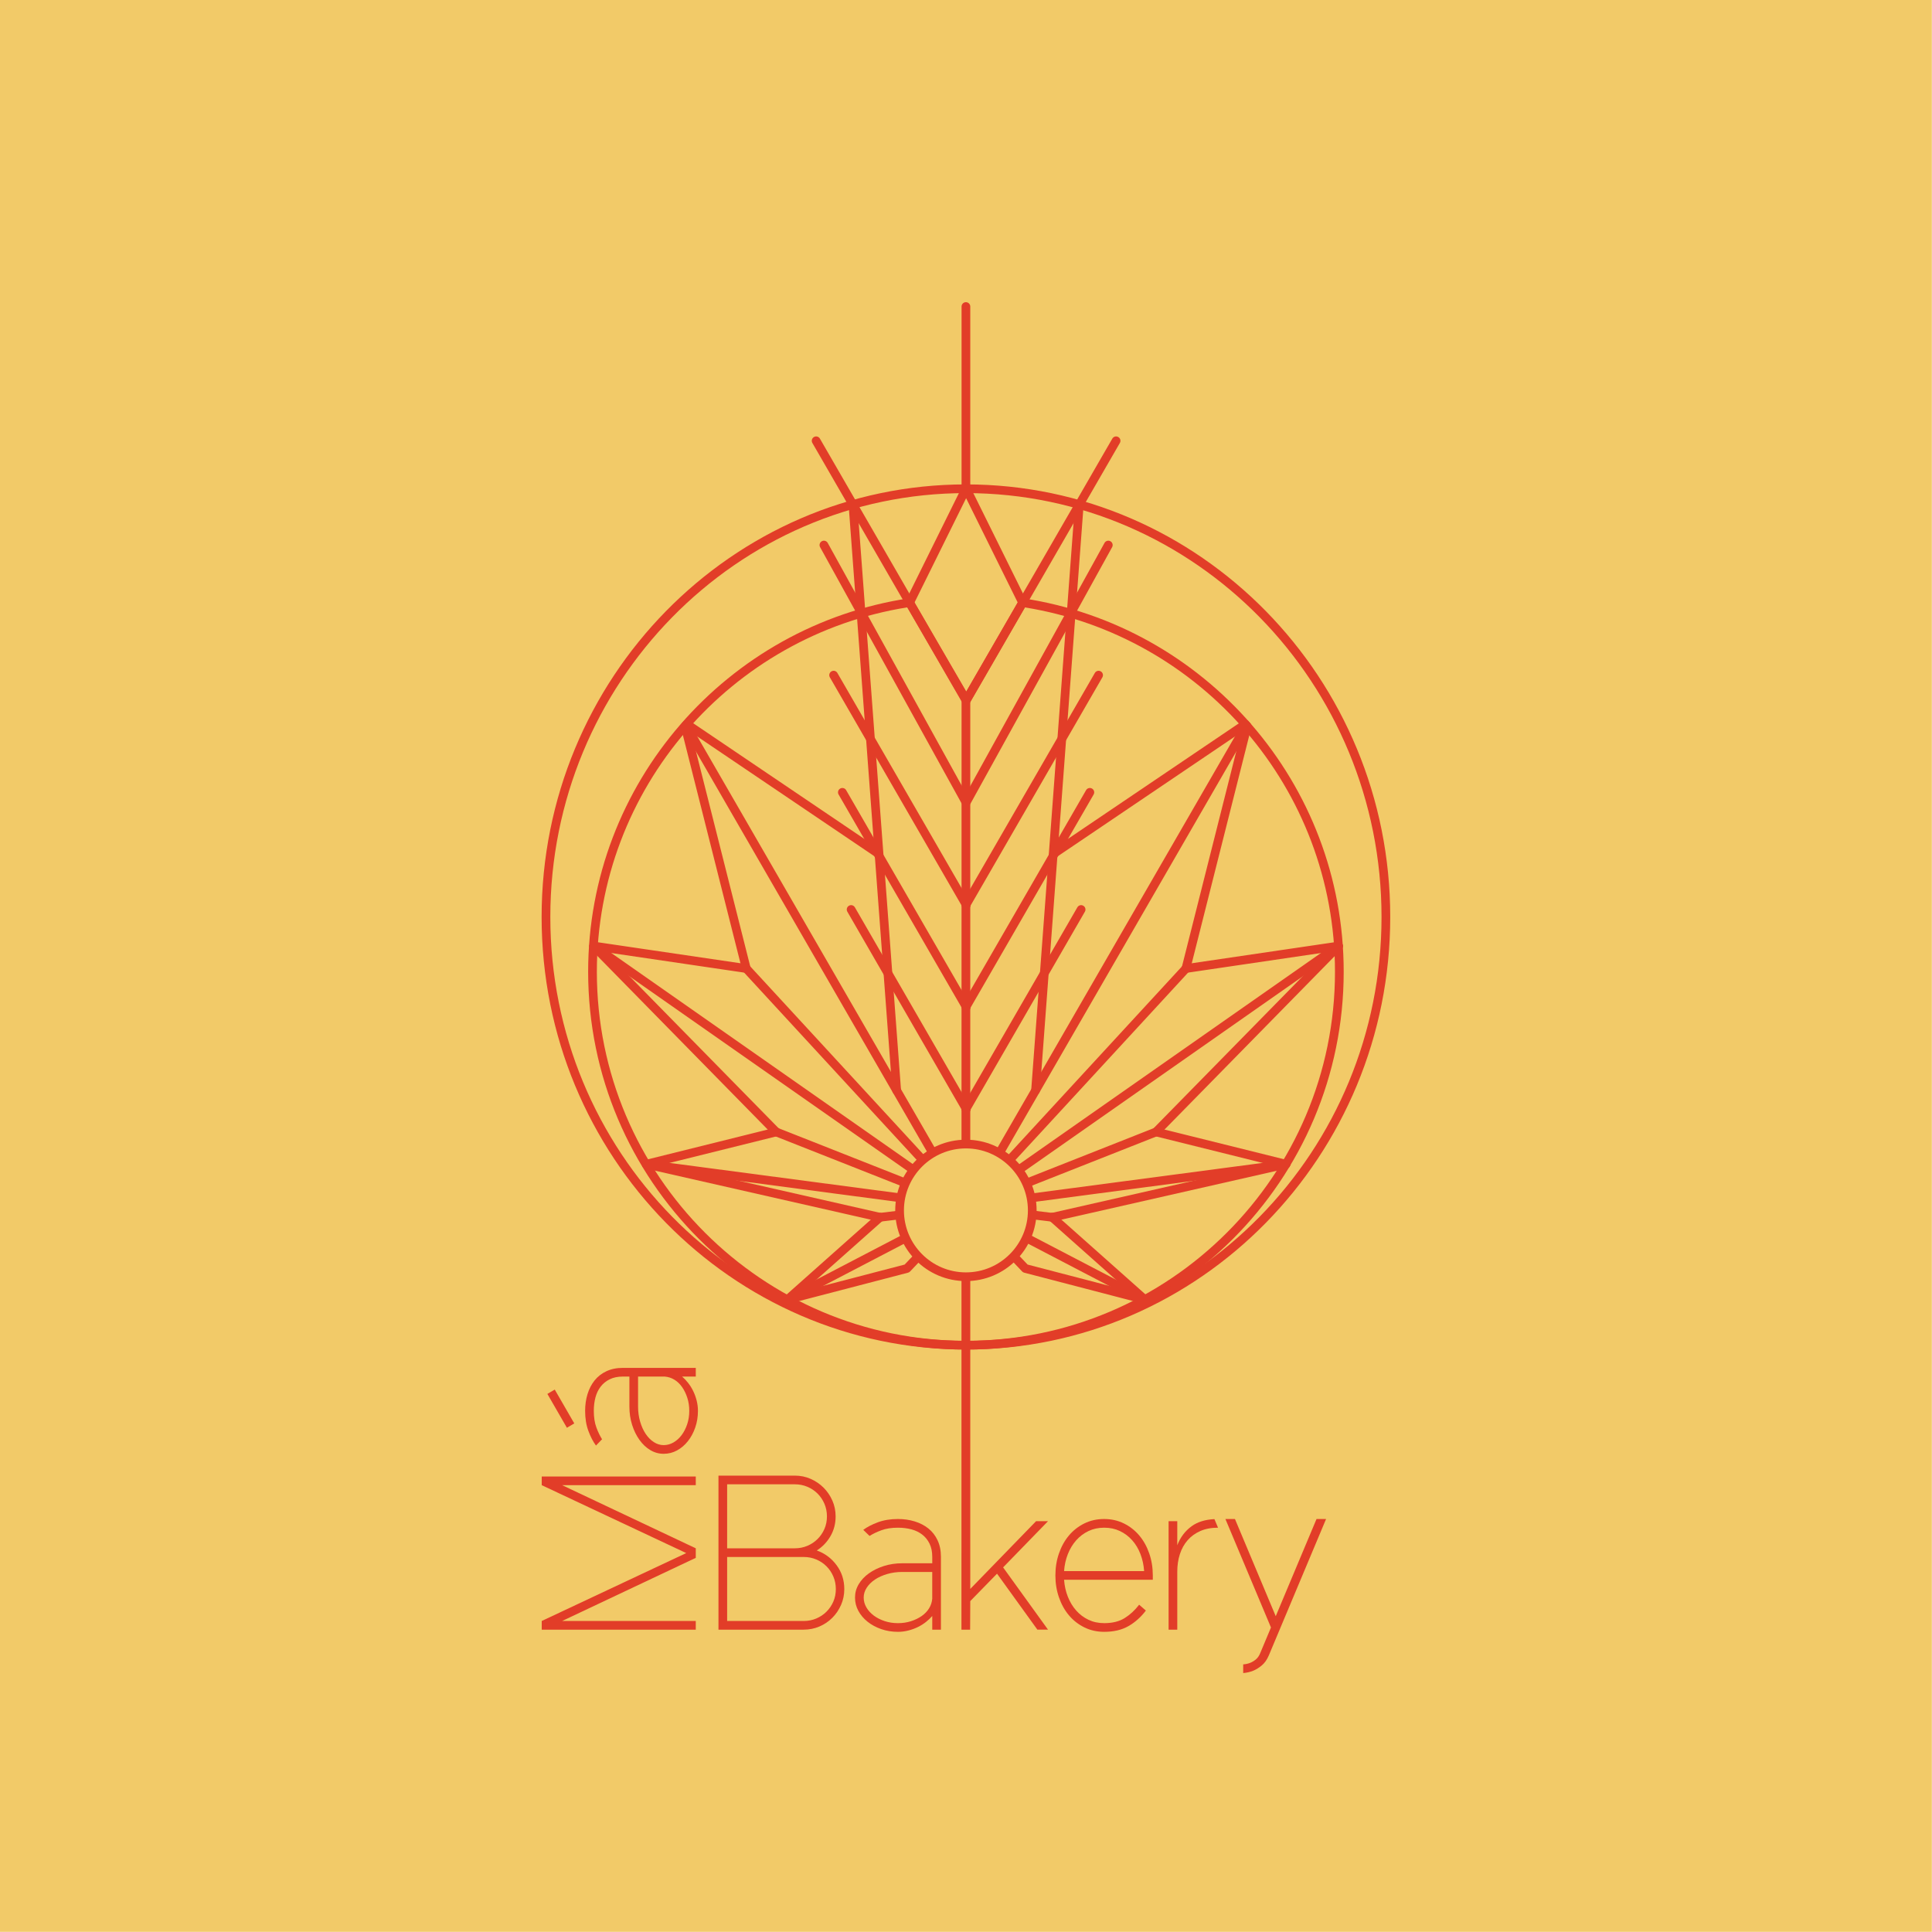 <?xml version="1.0" encoding="UTF-8" standalone="no"?><!DOCTYPE svg PUBLIC "-//W3C//DTD SVG 1.1//EN" "http://www.w3.org/Graphics/SVG/1.1/DTD/svg11.dtd"><svg width="100%" height="100%" viewBox="0 0 11112 11112" version="1.1" xmlns="http://www.w3.org/2000/svg" xmlns:xlink="http://www.w3.org/1999/xlink" xml:space="preserve" xmlns:serif="http://www.serif.com/" style="fill-rule:evenodd;clip-rule:evenodd;stroke-linejoin:round;stroke-miterlimit:2;"><rect id="Background" x="0" y="0" width="11111.1" height="11111.1" style="fill:#f2ca68;"/><g id="Full-Logo" serif:id="Full Logo"><path d="M5557.69,3977.38l302.392,-523.758l25.48,-12.24c1042.89,159.282 1842.78,1060.88 1842.78,2147.83c-0,1199.19 -973.593,2172.78 -2172.78,2172.78c-1199.19,0 -2172.79,-973.592 -2172.79,-2172.78c0,-1087.79 801.119,-1989.94 1845.19,-2148.2c9.239,-1.401 18.489,2.456 23.996,10.005c1.331,1.825 2.39,3.792 3.166,5.847l302.566,520.511Zm-339.383,-484.138c-1011.56,161.798 -1785.43,1039.23 -1785.43,2095.97c0,1171.54 951.14,2122.68 2122.68,2122.68c1171.54,0 2122.68,-951.139 2122.68,-2122.68c-0,-1056.04 -772.83,-1933 -1783.35,-2095.64l-315.415,546.316c-4.469,7.741 -12.723,12.514 -21.661,12.527c-8.938,0.013 -17.206,-4.736 -21.698,-12.463l-317.796,-546.711Z" style="fill:#e23d28;"/><path d="M5555.56,2786.05c-1346.79,-0 -2440.45,1114.69 -2440.45,2487.97c-0,1373.28 1093.66,2487.97 2440.45,2487.97c1346.79,0 2440.45,-1114.69 2440.45,-2487.97c0,-1373.28 -1093.66,-2487.97 -2440.45,-2487.97Zm-0,50.109c1319.4,0 2390.34,1092.5 2390.34,2437.86c0,1345.36 -1070.94,2437.86 -2390.34,2437.86c-1319.4,0 -2390.34,-1092.5 -2390.34,-2437.86c-0,-1345.36 1070.94,-2437.86 2390.34,-2437.86Z" style="fill:#e23d28;"/><path d="M4132.29,9373.07l0,-885.951l439.233,0c32.443,0 62.806,6.239 91.09,18.717c28.284,12.479 53.033,29.324 74.246,50.537c21.212,21.213 38.058,45.961 50.536,74.245c12.478,28.284 18.717,58.648 18.717,91.091c0,41.594 -9.862,79.444 -29.586,113.551c-19.725,34.108 -45.959,61.56 -78.701,82.357c46.507,16.637 84.501,44.921 113.981,84.851c29.479,39.93 44.219,85.684 44.219,137.26c0,32.444 -6.229,62.807 -18.688,91.091c-12.459,28.284 -29.275,53.032 -50.449,74.245c-21.174,21.213 -45.88,37.851 -74.118,49.913c-28.239,12.062 -58.547,18.093 -90.925,18.093l-489.555,0Zm49.913,-418.019l0,368.107l440.48,-0c25.788,-0 49.913,-4.784 72.374,-14.35c22.46,-9.567 42.009,-22.669 58.647,-39.307c16.638,-16.637 29.74,-35.978 39.306,-58.023c9.567,-22.045 14.35,-45.962 14.35,-71.75c0,-25.788 -4.783,-49.913 -14.35,-72.373c-9.566,-22.461 -22.668,-42.01 -39.306,-58.648c-16.638,-16.637 -36.187,-29.739 -58.647,-39.306c-22.461,-9.567 -46.586,-14.35 -72.374,-14.35l-440.48,0Zm389.32,-49.913c25.788,0 49.912,-4.783 72.373,-14.35c22.461,-9.566 42.01,-22.668 58.647,-39.306c16.638,-16.637 29.74,-35.979 39.307,-58.023c9.566,-22.045 14.35,-45.962 14.35,-71.75c-0,-25.788 -4.784,-49.913 -14.35,-72.374c-9.567,-22.46 -22.669,-42.009 -39.307,-58.647c-16.637,-16.638 -36.186,-29.74 -58.647,-39.306c-22.461,-9.567 -46.585,-14.35 -72.373,-14.35l-389.32,-0l0,368.106l389.32,0Z" style="fill:#e23d28;fill-rule:nonzero;"/><path d="M4965.09,8799.07c22.461,-16.638 50.537,-31.196 84.228,-43.674c33.691,-12.478 72.165,-18.717 115.423,-18.717c34.107,-0 66.135,4.575 96.082,13.726c29.948,9.15 56.152,22.668 78.613,40.554c22.461,17.885 40.138,40.554 53.032,68.006c12.894,27.452 19.341,59.063 19.341,94.834l0,419.267l-49.912,0l-0,-78.612c-9.983,11.646 -22.045,23.084 -36.187,34.315c-14.142,11.23 -29.74,21.005 -46.793,29.324c-17.054,8.318 -35.355,14.973 -54.904,19.965c-19.55,4.991 -39.307,7.487 -59.272,7.487c-34.107,-0 -66.134,-5.2 -96.082,-15.598c-29.947,-10.399 -56.152,-24.541 -78.612,-42.426c-22.461,-17.885 -40.139,-38.682 -53.033,-62.391c-12.894,-23.709 -19.341,-49.289 -19.341,-76.741c0,-27.452 7.071,-53.032 21.213,-76.741c14.142,-23.708 33.691,-44.505 58.647,-62.391c24.957,-17.885 53.865,-32.027 86.724,-42.425c32.859,-10.399 68.006,-15.598 105.441,-15.598l172.199,-0l-0,-37.435c-0,-29.116 -5.2,-54.28 -15.598,-75.493c-10.399,-21.213 -24.541,-38.682 -42.426,-52.408c-17.885,-13.726 -38.682,-23.709 -62.391,-29.948c-23.709,-6.239 -49.289,-9.358 -76.741,-9.358c-37.434,-0 -69.462,4.991 -96.082,14.973c-26.62,9.983 -49.081,20.797 -67.382,32.444l-36.187,-34.939Zm224.608,242.077c-30.78,-0 -59.688,3.951 -86.724,11.854c-27.036,7.903 -50.536,18.509 -70.502,31.819c-19.965,13.31 -35.77,28.908 -47.417,46.793c-11.646,17.886 -17.469,36.811 -17.469,56.776c-0,19.965 5.199,38.891 15.598,56.776c10.398,17.885 24.54,33.483 42.425,46.793c17.886,13.31 38.683,23.917 62.391,31.82c23.709,7.902 49.289,11.854 76.741,11.854c26.62,-0 51.577,-3.744 74.869,-11.231c23.293,-7.486 43.882,-17.469 61.767,-29.947c17.886,-12.478 32.028,-27.244 42.426,-44.298c10.399,-17.053 16.43,-35.563 18.094,-55.528l-0,-153.481l-172.199,-0Z" style="fill:#e23d28;fill-rule:nonzero;"/><path d="M6350.92,9335.63c47.417,-0 86.724,-9.775 117.919,-29.324c31.196,-19.549 58.856,-45.129 82.98,-76.741l38.682,33.691c-28.283,37.435 -61.559,67.175 -99.825,89.219c-38.266,22.045 -84.852,33.068 -139.756,33.068c-41.594,-0 -79.652,-8.527 -114.175,-25.581c-34.523,-17.053 -64.055,-40.138 -88.595,-69.254c-24.541,-29.115 -43.674,-63.43 -57.4,-102.945c-13.726,-39.514 -20.589,-81.732 -20.589,-126.653c0,-44.922 6.847,-87.14 20.54,-126.654c13.694,-39.514 32.785,-73.829 57.273,-102.945c24.489,-29.116 53.955,-52.2 88.4,-69.254c34.445,-17.053 72.419,-25.58 113.922,-25.58c41.503,-0 79.477,8.527 113.922,25.58c34.445,17.054 63.912,40.138 88.4,69.254c24.489,29.116 43.58,63.431 57.273,102.945c13.694,39.514 20.541,81.732 20.541,126.654l-0,24.956l-510.358,0c2.495,34.939 9.774,67.59 21.837,97.954c12.062,30.363 28.076,56.776 48.041,79.236c19.965,22.461 43.465,40.138 70.501,53.033c27.036,12.894 57.192,19.341 90.467,19.341Zm0,-549.04c-33.275,-0 -63.431,6.447 -90.467,19.341c-27.036,12.894 -50.536,30.571 -70.501,53.032c-19.965,22.461 -35.979,48.873 -48.041,79.237c-12.063,30.363 -19.342,63.014 -21.837,97.953l460.445,0c-2.496,-34.939 -9.567,-67.59 -21.213,-97.953c-11.646,-30.364 -27.452,-56.776 -47.417,-79.237c-19.965,-22.461 -43.466,-40.138 -70.502,-53.032c-27.036,-12.894 -57.192,-19.341 -90.467,-19.341Z" style="fill:#e23d28;fill-rule:nonzero;"/><path d="M6984.82,8737.2l20.743,49.388c-39.026,0.019 -73.074,6.466 -102.146,19.341c-29.116,12.894 -53.448,30.571 -72.997,53.032c-19.55,22.461 -34.315,49.081 -44.298,79.86c-9.983,30.78 -14.974,64.471 -14.974,101.074l0,333.167l-49.913,0l0,-623.909l49.913,-0l0,138.508c17.47,-45.754 45.13,-82.356 82.98,-109.808c33.581,-24.356 77.148,-37.907 130.692,-40.653Z" style="fill:#e23d28;fill-rule:nonzero;"/><path d="M3233.11,9323.16l768.656,0l-0,49.913l-885.951,0l-0,-49.913l831.047,-390.567l-831.047,-390.567l-0,-49.913l885.951,0l-0,49.913l-768.656,-0l768.656,363.115l-0,54.904l-768.656,363.115Z" style="fill:#e23d28;fill-rule:nonzero;"/><path d="M3427.77,8314.18c-16.637,-22.46 -31.195,-50.536 -43.673,-84.227c-12.479,-33.691 -18.718,-72.166 -18.718,-115.424c0,-34.107 4.576,-66.134 13.726,-96.082c9.151,-29.947 22.669,-56.151 40.555,-78.612c17.885,-22.461 40.554,-40.138 68.006,-53.032c27.452,-12.895 59.063,-19.342 94.834,-19.342l419.267,0l-0,49.913l-78.613,0c11.647,9.983 23.085,22.045 34.315,36.187c11.231,14.142 21.005,29.739 29.324,46.793c8.319,17.054 14.974,35.355 19.965,54.904c4.991,19.549 7.487,39.306 7.487,59.271c0,34.107 -5.199,66.135 -15.598,96.082c-10.398,29.948 -24.54,56.152 -42.425,78.613c-17.886,22.461 -38.683,40.138 -62.391,53.032c-23.709,12.894 -49.289,19.342 -76.741,19.342c-27.452,-0 -53.033,-7.071 -76.741,-21.213c-23.709,-14.142 -44.506,-33.691 -62.391,-58.648c-17.885,-24.956 -32.027,-53.864 -42.426,-86.723c-10.398,-32.86 -15.598,-68.006 -15.598,-105.441l0,-172.199l-37.434,0c-29.116,0 -54.28,5.199 -75.493,15.598c-21.213,10.398 -38.683,24.54 -52.409,42.426c-13.726,17.885 -23.708,38.682 -29.947,62.391c-6.239,23.708 -9.359,49.288 -9.359,76.74c0,37.435 4.991,69.462 14.974,96.082c9.983,26.621 20.797,49.081 32.443,67.383l-34.939,36.186Zm242.077,-224.607c0,30.78 3.952,59.687 11.854,86.723c7.903,27.037 18.51,50.537 31.82,70.502c13.31,19.965 28.908,35.771 46.793,47.417c17.885,11.647 36.811,17.47 56.776,17.47c19.965,-0 38.89,-5.199 56.776,-15.598c17.885,-10.398 33.483,-24.54 46.793,-42.426c13.31,-17.885 23.916,-38.682 31.819,-62.391c7.903,-23.708 11.854,-49.289 11.854,-76.741c0,-26.62 -3.743,-51.576 -11.23,-74.869c-7.487,-23.292 -17.469,-43.881 -29.948,-61.767c-12.478,-17.885 -27.244,-32.027 -44.297,-42.426c-17.054,-10.398 -35.563,-16.429 -55.528,-18.093l-153.482,0l0,172.199Zm-409.284,122.286l-112.304,-194.659l42.426,-24.957l112.303,194.66l-42.425,24.956Z" style="fill:#e23d28;fill-rule:nonzero;"/><path d="M7297.55,9521.56c-10.815,24.956 -24.333,44.089 -40.554,57.399c-16.222,13.31 -32.236,23.293 -48.041,29.948c-18.302,7.487 -37.851,12.062 -58.648,13.726l0,-49.913c14.142,-0.832 27.452,-3.743 39.93,-8.734c10.815,-4.16 21.629,-10.607 32.444,-19.342c10.814,-8.734 19.549,-21.42 26.204,-38.058l61.143,-145.995l-262.042,-623.909l54.904,-0l234.59,559.023l234.59,-559.023l54.904,-0l-329.424,784.878Z" style="fill:#e23d28;fill-rule:nonzero;"/><path d="M5530.5,1763.1l-0,1048.01c-0,13.828 11.227,25.054 25.055,25.054c13.828,0 25.054,-11.226 25.054,-25.054l0,-1048.01c0,-13.828 -11.226,-25.054 -25.054,-25.054c-13.828,-0 -25.055,11.226 -25.055,25.054Z" style="fill:#e23d28;"/><path d="M6080.92,4926.88l1095.93,-740.909c11.456,-7.745 14.469,-23.333 6.724,-34.789c-7.744,-11.456 -23.333,-14.468 -34.788,-6.724l-1095.93,740.909c-11.456,7.745 -14.469,23.333 -6.724,34.789c7.744,11.456 23.333,14.468 34.788,6.724Z" style="fill:#e23d28;"/><path d="M6845.32,5576.61l351.818,-1393.88c3.384,-13.408 -4.753,-27.04 -18.161,-30.424c-13.407,-3.384 -27.04,4.753 -30.424,18.161l-351.819,1393.88c-3.384,13.408 4.754,27.04 18.161,30.425c13.408,3.384 27.041,-4.754 30.425,-18.162Z" style="fill:#e23d28;"/><path d="M6824.68,5595.27l877.232,-129.241c13.681,-2.015 23.151,-14.758 21.135,-28.439c-2.015,-13.68 -14.758,-23.15 -28.438,-21.135l-877.233,129.241c-13.68,2.015 -23.15,14.758 -21.135,28.439c2.016,13.68 14.759,23.15 28.439,21.135Z" style="fill:#e23d28;"/><path d="M6667,6527.96l1049.14,-1069.17c9.685,-9.87 9.535,-25.746 -0.335,-35.431c-9.87,-9.685 -25.746,-9.535 -35.431,0.335l-1049.14,1069.17c-9.685,9.87 -9.534,25.746 0.336,35.431c9.869,9.685 25.745,9.535 35.43,-0.335Z" style="fill:#e23d28;"/><path d="M6643.08,6534.73l746.982,185.627c13.42,3.335 27.022,-4.853 30.357,-18.273c3.335,-13.42 -4.853,-27.023 -18.273,-30.357l-746.981,-185.627c-13.42,-3.334 -27.023,4.853 -30.358,18.273c-3.334,13.42 4.853,27.023 18.273,30.357Z" style="fill:#e23d28;"/><path d="M6035.14,7020.05l532.412,473.374c10.334,9.188 26.183,8.258 35.372,-2.076c9.188,-10.334 8.257,-26.184 -2.077,-35.372l-532.412,-473.374c-10.334,-9.188 -26.184,-8.258 -35.372,2.076c-9.188,10.334 -8.257,26.184 2.077,35.372Z" style="fill:#e23d28;"/><path d="M6057.34,7025.76l1344.32,-305.285c13.484,-3.062 21.946,-16.496 18.884,-29.981c-3.063,-13.484 -16.497,-21.946 -29.981,-18.884l-1344.32,305.285c-13.485,3.062 -21.947,16.496 -18.884,29.981c3.062,13.485 16.496,21.946 29.981,18.884Z" style="fill:#e23d28;"/><path d="M5535.31,2822.22l324.017,655.039c6.131,12.395 21.171,17.48 33.566,11.349c12.394,-6.131 17.479,-21.171 11.348,-33.566l-324.016,-655.039c-6.131,-12.395 -21.171,-17.48 -33.566,-11.349c-12.394,6.131 -17.48,21.172 -11.349,33.566Z" style="fill:#e23d28;"/><path d="M6182.5,2900.15l-251.477,3369.89c-1.029,13.79 9.331,25.821 23.121,26.85c13.789,1.029 25.82,-9.331 26.849,-23.121l251.477,-3369.89c1.029,-13.79 -9.331,-25.82 -23.121,-26.85c-13.789,-1.029 -25.82,9.331 -26.849,23.121Z" style="fill:#e23d28;"/><path d="M6397.57,2522.67l-861.502,1492.17c-6.914,11.975 -2.805,27.311 9.17,34.225c11.976,6.914 27.312,2.804 34.226,-9.171l861.502,-1492.17c6.914,-11.975 2.805,-27.311 -9.171,-34.225c-11.975,-6.914 -27.311,-2.805 -34.225,9.171Z" style="fill:#e23d28;"/><path d="M6352.58,3122.8l-816.748,1479.14c-6.685,12.105 -2.283,27.36 9.822,34.044c12.105,6.684 27.359,2.283 34.044,-9.822l816.748,-1479.14c6.684,-12.105 2.283,-27.36 -9.822,-34.044c-12.105,-6.684 -27.36,-2.283 -34.044,9.822Z" style="fill:#e23d28;"/><path d="M6296.98,3870.62l-763.12,1321.76c-6.914,11.975 -2.805,27.311 9.17,34.225c11.976,6.914 27.311,2.805 34.225,-9.17l763.121,-1321.76c6.914,-11.976 2.805,-27.311 -9.17,-34.225c-11.976,-6.914 -27.312,-2.805 -34.226,9.17Z" style="fill:#e23d28;"/><path d="M6246.68,4544.6l-712.825,1234.65c-6.914,11.975 -2.805,27.311 9.17,34.225c11.976,6.914 27.311,2.805 34.225,-9.171l712.826,-1234.65c6.914,-11.975 2.805,-27.311 -9.171,-34.225c-11.975,-6.914 -27.311,-2.805 -34.225,9.171Z" style="fill:#e23d28;"/><path d="M6196.39,5218.58l-662.53,1147.54c-6.914,11.976 -2.805,27.311 9.17,34.225c11.976,6.914 27.311,2.805 34.225,-9.17l662.53,-1147.54c6.914,-11.975 2.805,-27.311 -9.17,-34.225c-11.976,-6.914 -27.311,-2.805 -34.225,9.17Z" style="fill:#e23d28;"/><path d="M5060.47,4885.37l-1095.93,-740.909c-11.456,-7.744 -27.044,-4.732 -34.789,6.724c-7.745,11.456 -4.732,27.044 6.724,34.789l1095.93,740.909c11.456,7.744 27.044,4.732 34.788,-6.724c7.745,-11.456 4.732,-27.044 -6.723,-34.789Z" style="fill:#e23d28;"/><path d="M4316.59,5564.35l-351.819,-1393.88c-3.384,-13.408 -17.016,-21.545 -30.424,-18.161c-13.407,3.384 -21.545,17.016 -18.161,30.424l351.819,1393.88c3.384,13.408 17.016,21.546 30.424,18.162c13.407,-3.385 21.545,-17.017 18.161,-30.425Z" style="fill:#e23d28;"/><path d="M4295.95,5545.7l-877.232,-129.241c-13.681,-2.015 -26.424,7.455 -28.439,21.135c-2.016,13.681 7.455,26.424 21.135,28.439l877.232,129.241c13.681,2.015 26.424,-7.455 28.439,-21.135c2.016,-13.681 -7.455,-26.424 -21.135,-28.439Z" style="fill:#e23d28;"/><path d="M4482.08,6492.86l-1049.14,-1069.17c-9.685,-9.87 -25.561,-10.02 -35.431,-0.335c-9.87,9.685 -10.02,25.561 -0.335,35.431l1049.14,1069.17c9.685,9.87 25.561,10.02 35.431,0.335c9.87,-9.685 10.02,-25.561 0.335,-35.431Z" style="fill:#e23d28;"/><path d="M4458.16,6486.1l-746.981,185.627c-13.42,3.334 -21.608,16.937 -18.273,30.357c3.335,13.42 16.938,21.608 30.357,18.273l746.982,-185.627c13.42,-3.334 21.608,-16.937 18.273,-30.357c-3.335,-13.42 -16.938,-21.607 -30.358,-18.273Z" style="fill:#e23d28;"/><path d="M5044.89,6982.6l-532.412,473.374c-10.334,9.188 -11.264,25.038 -2.076,35.372c9.188,10.334 25.037,11.264 35.371,2.076l532.413,-473.374c10.334,-9.188 11.264,-25.038 2.076,-35.372c-9.188,-10.334 -25.038,-11.264 -35.372,-2.076Z" style="fill:#e23d28;"/><path d="M5067.08,6976.89l-1344.32,-305.285c-13.485,-3.062 -26.919,5.4 -29.981,18.884c-3.063,13.485 5.399,26.919 18.884,29.981l1344.32,305.285c13.484,3.062 26.918,-5.399 29.98,-18.884c3.063,-13.485 -5.399,-26.919 -18.884,-29.981Z" style="fill:#e23d28;"/><path d="M5533.1,2800l-324.016,655.039c-6.131,12.395 -1.046,27.435 11.349,33.566c12.394,6.131 27.434,1.046 33.565,-11.349l324.017,-655.039c6.131,-12.394 1.046,-27.435 -11.349,-33.566c-12.394,-6.131 -27.435,-1.046 -33.566,11.349Z" style="fill:#e23d28;"/><path d="M4880.85,2903.88l251.477,3369.89c1.029,13.79 13.06,24.15 26.849,23.121c13.79,-1.029 24.15,-13.06 23.121,-26.85l-251.477,-3369.89c-1.029,-13.79 -13.06,-24.15 -26.849,-23.121c-13.79,1.03 -24.15,13.06 -23.121,26.85Z" style="fill:#e23d28;"/><path d="M4672.36,2547.72l861.503,1492.17c6.914,11.975 22.249,16.085 34.225,9.171c11.975,-6.914 16.084,-22.25 9.17,-34.225l-861.502,-1492.17c-6.914,-11.976 -22.25,-16.085 -34.225,-9.171c-11.975,6.914 -16.085,22.25 -9.171,34.225Z" style="fill:#e23d28;"/><path d="M4716.87,3147.03l816.749,1479.14c6.684,12.105 21.938,16.506 34.044,9.822c12.105,-6.684 16.506,-21.939 9.822,-34.044l-816.749,-1479.14c-6.684,-12.105 -21.939,-16.506 -34.044,-9.822c-12.105,6.684 -16.506,21.939 -9.822,34.044Z" style="fill:#e23d28;"/><path d="M4772.95,3895.68l763.121,1321.76c6.914,11.975 22.25,16.084 34.225,9.17c11.975,-6.914 16.085,-22.25 9.171,-34.225l-763.121,-1321.76c-6.914,-11.975 -22.25,-16.084 -34.225,-9.17c-11.976,6.914 -16.085,22.249 -9.171,34.225Z" style="fill:#e23d28;"/><path d="M4823.24,4569.65l712.826,1234.65c6.914,11.976 22.25,16.085 34.225,9.171c11.975,-6.914 16.085,-22.25 9.171,-34.225l-712.826,-1234.65c-6.914,-11.976 -22.25,-16.085 -34.225,-9.171c-11.975,6.914 -16.085,22.25 -9.171,34.225Z" style="fill:#e23d28;"/><path d="M4873.54,5243.63l662.53,1147.54c6.914,11.975 22.25,16.084 34.225,9.17c11.975,-6.914 16.085,-22.249 9.171,-34.225l-662.53,-1147.54c-6.914,-11.975 -22.25,-16.084 -34.226,-9.17c-11.975,6.914 -16.084,22.25 -9.17,34.225Z" style="fill:#e23d28;"/><path d="M5847.56,7207.19c0.49,0.44 0.966,0.904 1.428,1.391l61.298,64.634l680.236,177.24c13.381,3.486 21.414,17.181 17.928,30.562c-3.487,13.381 -17.181,21.415 -30.563,17.928l-687.168,-179.046c-4.531,-1.18 -8.64,-3.607 -11.862,-7.004l-65.982,-69.574c12.335,-11.275 23.927,-23.349 34.685,-36.131Z" style="fill:#e23d28;"/><path d="M5912.57,7096.51c0.837,0.326 1.662,0.7 2.475,1.124l680.737,354.844c12.262,6.391 17.028,21.536 10.636,33.798c-6.392,12.262 -21.536,17.028 -33.798,10.636l-680.737,-354.843l-0.063,-0.034c7.869,-14.628 14.811,-29.827 20.75,-45.525Z" style="fill:#e23d28;"/><path d="M5937.11,6962.36c0.997,0.001 2.004,0.061 3.017,0.184l114.671,13.904c13.728,1.665 23.521,14.161 21.857,27.889c-1.665,13.727 -14.161,23.521 -27.889,21.856l-114.671,-13.904c-0.104,-0.013 -0.208,-0.026 -0.313,-0.04c2.167,-16.332 3.299,-32.982 3.328,-49.889Z" style="fill:#e23d28;"/><path d="M5924.9,6865.6c0.722,-0.162 1.458,-0.293 2.207,-0.392l1465.71,-194.008c13.709,-1.815 26.311,7.842 28.126,21.55c1.815,13.708 -7.842,26.311 -21.55,28.126l-1465.13,193.931c-2.055,-16.758 -5.199,-33.181 -9.364,-49.207Z" style="fill:#e23d28;"/><path d="M5892.4,6782.4c0.605,-0.299 1.226,-0.573 1.863,-0.825l745.658,-294.467c12.861,-5.079 27.427,1.239 32.506,14.101c5.079,12.861 -1.239,27.427 -14.101,32.506l-745.304,294.327c-5.891,-15.735 -12.793,-30.979 -20.622,-45.642Z" style="fill:#e23d28;"/><path d="M5842.26,6710.01c0.498,-0.409 1.013,-0.8 1.548,-1.175l1840.09,-1288.12c11.328,-7.93 26.964,-5.171 34.894,6.157c7.93,11.328 5.171,26.963 -6.157,34.893l-1839.84,1287.94c-9.312,-13.903 -19.514,-27.162 -30.534,-39.702Z" style="fill:#e23d28;"/><path d="M5785.62,6657.34c0.33,-0.411 0.678,-0.813 1.041,-1.206l1015.94,-1102.63c9.37,-10.17 25.234,-10.819 35.403,-1.449c10.17,9.37 10.819,25.233 1.449,35.403l-1015.94,1102.63l-0.028,0.03c-11.883,-11.725 -24.53,-22.676 -37.864,-32.778Z" style="fill:#e23d28;"/><path d="M5725.96,6620.25l1420.9,-2461.07c6.914,-11.975 22.25,-16.084 34.225,-9.17c11.975,6.914 16.084,22.249 9.17,34.225l-1421.05,2461.34c-13.795,-9.348 -28.235,-17.818 -43.24,-25.325Z" style="fill:#e23d28;"/><path d="M5530.1,7342.4c8.421,0.557 16.906,0.839 25.456,0.839c8.423,0 16.783,-0.274 25.054,-0.812l0,1796.43l378.493,-389.698l68.63,-0l-258.298,265.785l258.298,358.124l-61.143,0l-232.094,-321.937l-153.886,157.609l-0.844,164.328l-49.912,0l0.246,-2030.67Zm0.092,-761.449l0.309,-2549.76c-0,-13.828 11.227,-25.054 25.055,-25.054c13.828,-0 25.054,11.226 25.054,25.054l0,2549.74c-8.271,-0.539 -16.631,-0.813 -25.054,-0.813c-8.529,0 -16.993,0.281 -25.364,0.833Z" style="fill:#e23d28;fill-rule:nonzero;"/><path d="M5343.5,6644.5l-1420.43,-2460.26c-6.914,-11.976 -2.805,-27.311 9.17,-34.225c11.976,-6.914 27.312,-2.805 34.225,9.17l1420.4,2460.21c-4.69,2.318 -9.326,4.73 -13.901,7.23l-0.079,0.044c-2.713,1.484 -5.407,2.999 -8.089,4.552l-0.13,0.075c-2.666,1.545 -5.312,3.121 -7.939,4.729l-0.12,0.074c-2.638,1.616 -5.256,3.264 -7.861,4.949l-0.042,0.028c-1.514,0.979 -3.02,1.968 -4.516,2.964l-0.688,0.462Z" style="fill:#e23d28;"/><path d="M5288.78,6688.98l-1014.92,-1101.52c-9.369,-10.17 -8.72,-26.033 1.449,-35.403c10.17,-9.37 26.033,-8.721 35.403,1.449l1015.94,1102.63l0.175,0.195c-13.388,10.048 -26.094,20.955 -38.048,32.65Z" style="fill:#e23d28;"/><path d="M5239.03,6748.66l-1838.33,-1286.89c-11.329,-7.93 -14.087,-23.565 -6.157,-34.893c7.93,-11.328 23.565,-14.087 34.893,-6.157l1840.09,1288.12l0.229,0.165c-11.074,12.515 -21.34,25.762 -30.717,39.66Z" style="fill:#e23d28;"/><path d="M5198.38,6827.28l-743.381,-293.567c-12.861,-5.079 -19.18,-19.645 -14.1,-32.506c5.079,-12.862 19.644,-19.18 32.505,-14.101l745.659,294.467l0.077,0.032c-7.879,14.673 -14.825,29.922 -20.76,45.675Z" style="fill:#e23d28;"/><path d="M5176.89,6914.52l-1462.96,-193.643c-13.708,-1.815 -23.364,-14.418 -21.55,-28.126c1.815,-13.708 14.417,-23.365 28.126,-21.55l1465.71,194.008l0.096,0.013c-4.187,16.05 -7.354,32.508 -9.427,49.298Z" style="fill:#e23d28;"/><path d="M5174,6962.46c0.033,16.964 1.176,33.671 3.363,50.055l-112.81,13.679c-13.728,1.665 -26.224,-8.129 -27.888,-21.856c-1.665,-13.728 8.129,-26.224 21.856,-27.889l114.671,-13.904c0.27,-0.033 0.538,-0.061 0.808,-0.085Z" style="fill:#e23d28;"/><path d="M5198.86,7097.34c5.987,15.719 12.985,30.941 20.92,45.593l-679.075,353.978c-12.262,6.392 -27.407,1.626 -33.799,-10.636c-6.391,-12.262 -1.626,-27.407 10.637,-33.798l680.736,-354.844c0.192,-0.1 0.386,-0.198 0.581,-0.293Z" style="fill:#e23d28;"/><path d="M5264.55,7208.36c10.832,12.762 22.488,24.804 34.877,36.037l-64.957,68.494c-3.222,3.397 -7.332,5.824 -11.863,7.004l-687.168,179.046c-13.381,3.487 -27.076,-4.547 -30.562,-17.928c-3.487,-13.381 4.546,-27.076 17.927,-30.562l680.237,-177.24l61.298,-64.634l0.211,-0.217Z" style="fill:#e23d28;"/><path d="M5555.56,6555.06c-224.417,-0 -406.615,182.198 -406.615,406.615c-0,224.417 182.198,406.615 406.615,406.615c224.416,-0 406.614,-182.198 406.614,-406.615c0,-224.417 -182.198,-406.615 -406.614,-406.615Zm-0,50.109c196.76,-0 356.505,159.745 356.505,356.506c0,196.761 -159.745,356.505 -356.505,356.505c-196.761,0 -356.506,-159.744 -356.506,-356.505c-0,-196.761 159.745,-356.506 356.506,-356.506Z" style="fill:#e23d28;"/></g></svg>